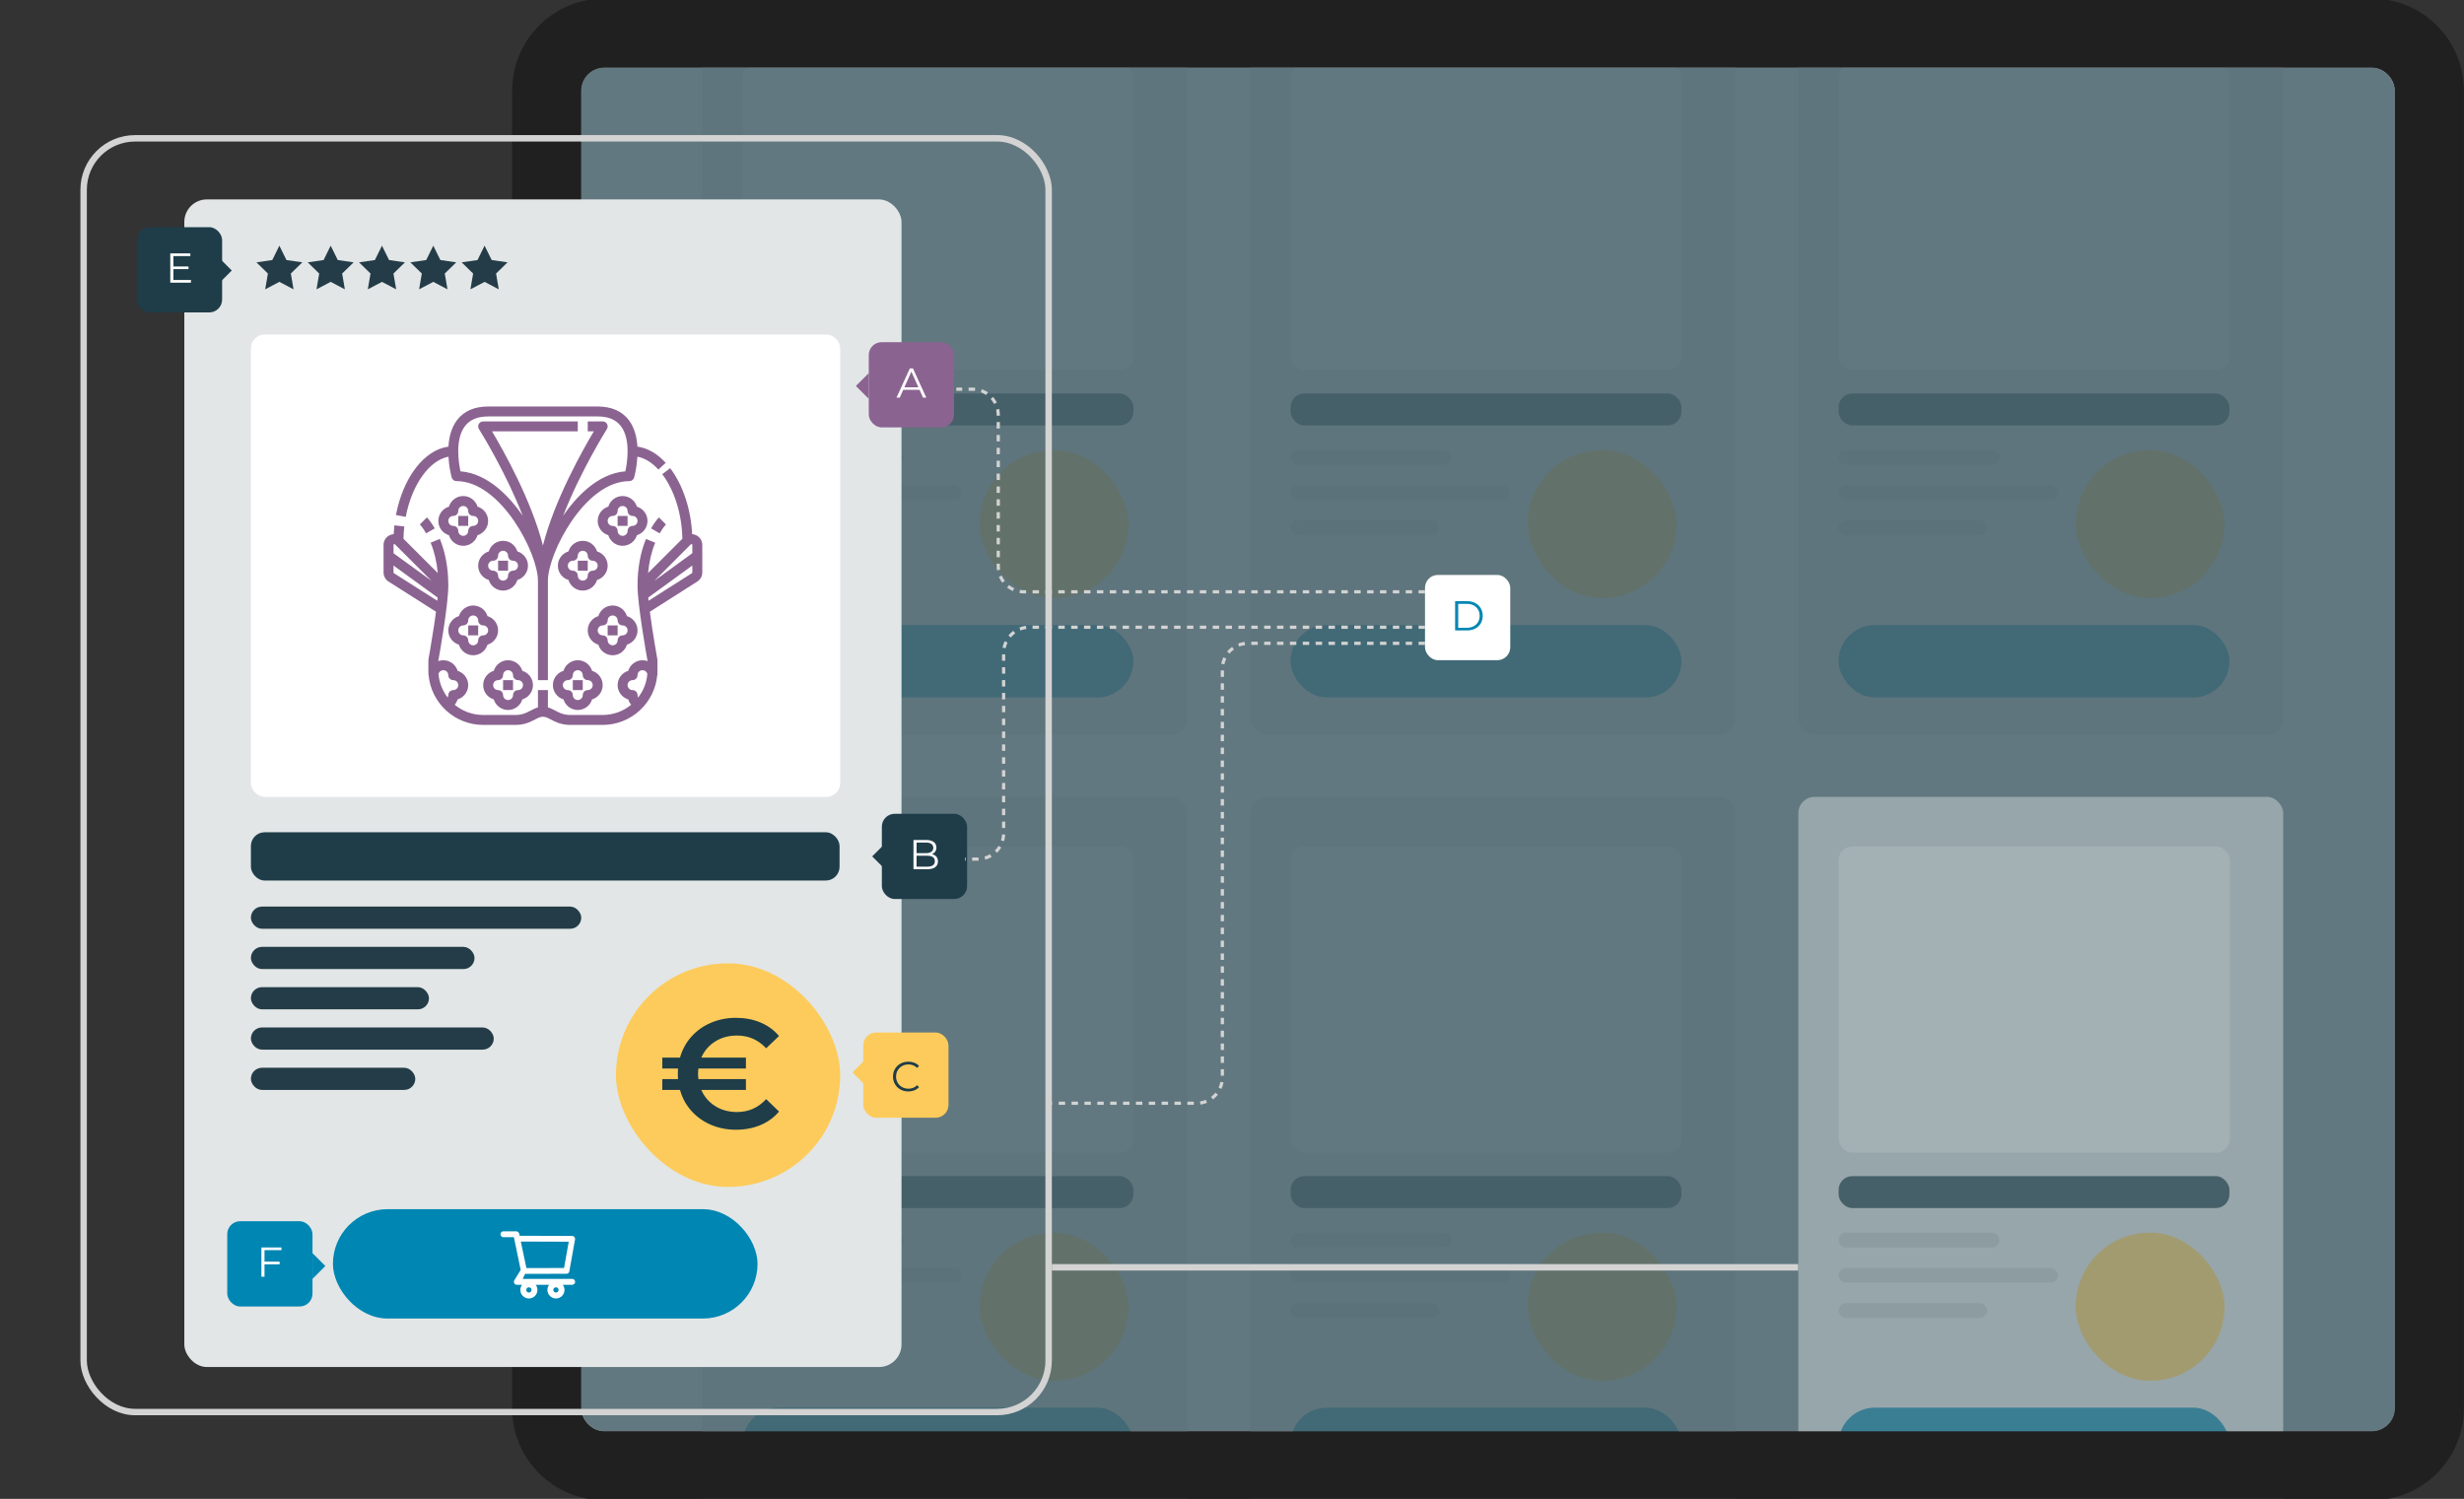 <?xml version="1.0" encoding="UTF-8"?>
<svg width="766px" height="466px" viewBox="0 0 766 466" version="1.1" xmlns="http://www.w3.org/2000/svg" xmlns:xlink="http://www.w3.org/1999/xlink">
    <rect x="0" y="0" width="766" height="466" fill="#333333" stroke="none"/>
    <title>product_result@1x</title>
    <g id="product_result" stroke="none" stroke-width="1" fill="none" fill-rule="evenodd">
        <rect id="Rectangle" fill="#FFFFFF" x="180.653" y="21" width="563.875" height="424" rx="7.213"></rect>
        <g id="gridProduct" opacity="0.411" transform="translate(218.324, 4.43)">
            <rect id="Rectangle-Copy-13" fill="#E2E6E7" x="0" y="0" width="150.734" height="224" rx="5"></rect>
            <rect id="Rectangle" fill="#FFFFFF" x="12.515" y="15.404" width="121.637" height="95.211" rx="4.266"></rect>
            <rect id="Rectangle-Copy-10" fill-opacity="0.139" fill="#243C47" x="12.515" y="135.487" width="49.996" height="4.568" rx="2.284"></rect>
            <rect id="Rectangle-Copy-10" fill="#1E3D49" x="12.515" y="117.902" width="121.504" height="9.935" rx="4.266"></rect>
            <rect id="Rectangle-Copy-10" fill="#0086B2" x="12.515" y="189.885" width="121.504" height="22.52" rx="11.26"></rect>
            <rect id="Rectangle-Copy-10" fill="#FDCB5B" x="86.202" y="135.487" width="46.29" height="46.033" rx="23.016"></rect>
            <rect id="Rectangle-Copy-30" fill-opacity="0.139" fill="#243C47" x="12.515" y="157.412" width="46.155" height="4.568" rx="2.284"></rect>
            <rect id="Rectangle-Copy-31" fill-opacity="0.139" fill="#243C47" x="12.515" y="146.45" width="68.189" height="4.568" rx="2.284"></rect>
        </g>
        <g id="gridProduct" opacity="0.411" transform="translate(388.695, 4.43)">
            <rect id="Rectangle-Copy-13" fill="#E2E6E7" x="0" y="0" width="150.734" height="224" rx="5"></rect>
            <rect id="Rectangle" fill="#FFFFFF" x="12.515" y="15.404" width="121.637" height="95.211" rx="4.266"></rect>
            <rect id="Rectangle-Copy-10" fill-opacity="0.139" fill="#243C47" x="12.515" y="135.487" width="49.996" height="4.568" rx="2.284"></rect>
            <rect id="Rectangle-Copy-10" fill="#1E3D49" x="12.515" y="117.902" width="121.504" height="9.935" rx="4.266"></rect>
            <rect id="Rectangle-Copy-10" fill="#0086B2" x="12.515" y="189.885" width="121.504" height="22.52" rx="11.26"></rect>
            <rect id="Rectangle-Copy-10" fill="#FDCB5B" x="86.202" y="135.487" width="46.29" height="46.033" rx="23.016"></rect>
            <rect id="Rectangle-Copy-30" fill-opacity="0.139" fill="#243C47" x="12.515" y="157.412" width="46.155" height="4.568" rx="2.284"></rect>
            <rect id="Rectangle-Copy-31" fill-opacity="0.139" fill="#243C47" x="12.515" y="146.45" width="68.189" height="4.568" rx="2.284"></rect>
        </g>
        <g id="gridProduct" opacity="0.411" transform="translate(218.324, 247.75)">
            <rect id="Rectangle-Copy-13" fill="#E2E6E7" x="0" y="0" width="150.734" height="224" rx="5"></rect>
            <rect id="Rectangle" fill="#FFFFFF" x="12.515" y="15.404" width="121.637" height="95.211" rx="4.266"></rect>
            <rect id="Rectangle-Copy-10" fill-opacity="0.139" fill="#243C47" x="12.515" y="135.487" width="49.996" height="4.568" rx="2.284"></rect>
            <rect id="Rectangle-Copy-10" fill="#1E3D49" x="12.515" y="117.902" width="121.504" height="9.935" rx="4.266"></rect>
            <rect id="Rectangle-Copy-10" fill="#0086B2" x="12.515" y="189.885" width="121.504" height="22.52" rx="11.26"></rect>
            <rect id="Rectangle-Copy-10" fill="#FDCB5B" x="86.202" y="135.487" width="46.29" height="46.033" rx="23.016"></rect>
            <rect id="Rectangle-Copy-30" fill-opacity="0.139" fill="#243C47" x="12.515" y="157.412" width="46.155" height="4.568" rx="2.284"></rect>
            <rect id="Rectangle-Copy-31" fill-opacity="0.139" fill="#243C47" x="12.515" y="146.45" width="68.189" height="4.568" rx="2.284"></rect>
        </g>
        <g id="gridProduct" opacity="0.411" transform="translate(388.695, 247.75)">
            <rect id="Rectangle-Copy-13" fill="#E2E6E7" x="0" y="0" width="150.734" height="224" rx="5"></rect>
            <rect id="Rectangle" fill="#FFFFFF" x="12.515" y="15.404" width="121.637" height="95.211" rx="4.266"></rect>
            <rect id="Rectangle-Copy-10" fill-opacity="0.139" fill="#243C47" x="12.515" y="135.487" width="49.996" height="4.568" rx="2.284"></rect>
            <rect id="Rectangle-Copy-10" fill="#1E3D49" x="12.515" y="117.902" width="121.504" height="9.935" rx="4.266"></rect>
            <rect id="Rectangle-Copy-10" fill="#0086B2" x="12.515" y="189.885" width="121.504" height="22.52" rx="11.26"></rect>
            <rect id="Rectangle-Copy-10" fill="#FDCB5B" x="86.202" y="135.487" width="46.29" height="46.033" rx="23.016"></rect>
            <rect id="Rectangle-Copy-30" fill-opacity="0.139" fill="#243C47" x="12.515" y="157.412" width="46.155" height="4.568" rx="2.284"></rect>
            <rect id="Rectangle-Copy-31" fill-opacity="0.139" fill="#243C47" x="12.515" y="146.45" width="68.189" height="4.568" rx="2.284"></rect>
        </g>
        <g id="gridProduct" opacity="0.411" transform="translate(559.067, 4.43)">
            <rect id="Rectangle-Copy-13" fill="#E2E6E7" x="0" y="0" width="150.734" height="224" rx="5"></rect>
            <rect id="Rectangle" fill="#FFFFFF" x="12.515" y="15.404" width="121.637" height="95.211" rx="4.266"></rect>
            <rect id="Rectangle-Copy-10" fill-opacity="0.139" fill="#243C47" x="12.515" y="135.487" width="49.996" height="4.568" rx="2.284"></rect>
            <rect id="Rectangle-Copy-10" fill="#1E3D49" x="12.515" y="117.902" width="121.504" height="9.935" rx="4.266"></rect>
            <rect id="Rectangle-Copy-10" fill="#0086B2" x="12.515" y="189.885" width="121.504" height="22.52" rx="11.26"></rect>
            <rect id="Rectangle-Copy-10" fill="#FDCB5B" x="86.202" y="135.487" width="46.29" height="46.033" rx="23.016"></rect>
            <rect id="Rectangle-Copy-30" fill-opacity="0.139" fill="#243C47" x="12.515" y="157.412" width="46.155" height="4.568" rx="2.284"></rect>
            <rect id="Rectangle-Copy-31" fill-opacity="0.139" fill="#243C47" x="12.515" y="146.45" width="68.189" height="4.568" rx="2.284"></rect>
        </g>
        <rect id="Rectangle" fill-opacity="0.692" fill="#1E3D49" x="180.653" y="21" width="563.875" height="424" rx="7.213"></rect>
        <g id="gridProduct" opacity="0.411" transform="translate(559.067, 247.75)">
            <rect id="Rectangle-Copy-13" fill="#E2E6E7" x="0" y="0" width="150.734" height="224" rx="5"></rect>
            <rect id="Rectangle" fill="#FFFFFF" x="12.515" y="15.404" width="121.637" height="95.211" rx="4.266"></rect>
            <rect id="Rectangle-Copy-10" fill-opacity="0.139" fill="#243C47" x="12.515" y="135.487" width="49.996" height="4.568" rx="2.284"></rect>
            <rect id="Rectangle-Copy-10" fill="#1E3D49" x="12.515" y="117.902" width="121.504" height="9.935" rx="4.266"></rect>
            <rect id="Rectangle-Copy-10" fill="#0086B2" x="12.515" y="189.885" width="121.504" height="22.52" rx="11.26"></rect>
            <rect id="Rectangle-Copy-10" fill="#FDCB5B" x="86.202" y="135.487" width="46.29" height="46.033" rx="23.016"></rect>
            <rect id="Rectangle-Copy-30" fill-opacity="0.139" fill="#243C47" x="12.515" y="157.412" width="46.155" height="4.568" rx="2.284"></rect>
            <rect id="Rectangle-Copy-31" fill-opacity="0.139" fill="#243C47" x="12.515" y="146.45" width="68.189" height="4.568" rx="2.284"></rect>
        </g>
        <path d="M737.316,-0.443 L187.866,-0.443 C172.04,-0.443 159.211,12.387 159.211,28.213 L159.211,437.787 C159.211,453.613 172.04,466.443 187.866,466.443 L737.316,466.443 C753.142,466.443 765.971,453.613 765.971,437.787 L765.971,28.213 C765.971,12.387 753.142,-0.443 737.316,-0.443 Z M737.316,21 C741.299,21 744.529,24.229 744.529,28.213 L744.529,437.787 C744.529,441.771 741.299,445 737.316,445 L187.866,445 C183.883,445 180.653,441.771 180.653,437.787 L180.653,28.213 C180.653,24.229 183.883,21 187.866,21 L737.316,21 Z" id="Rectangle" fill="#202020" fill-rule="nonzero"></path>
        <rect id="Rectangle-Copy-13" fill="#E2E6E7" x="57.303" y="62" width="222.957" height="363" rx="7"></rect>
        <rect id="Rectangle" fill="#FFFFFF" x="78" y="104" width="183.2" height="143.75" rx="4.266"></rect>
        <rect id="Rectangle-Copy-10" fill="#1E3D49" x="78" y="258.75" width="183" height="15" rx="4.266"></rect>
        <rect id="Rectangle-Copy-10" fill="#0086B2" x="103.5" y="375.93" width="132" height="34" rx="17"></rect>
        <rect id="Rectangle-Copy-10" fill="#FDCB5B" x="191.481" y="299.5" width="69.719" height="69.5" rx="34.75"></rect>
        <g id="Group" transform="translate(79.35, 76.38)" fill="#243C47">
            <polygon id="Star" points="55.35 11.25 50.942 13.568 51.784 8.659 48.217 5.182 53.146 4.466 55.35 0 57.554 4.466 62.483 5.182 58.916 8.659 59.758 13.568"></polygon>
            <polygon id="Star" points="7.5 11.25 3.092 13.568 3.934 8.659 0.367 5.182 5.296 4.466 7.5 0 9.704 4.466 14.633 5.182 11.066 8.659 11.908 13.568"></polygon>
            <polygon id="Star" points="23.45 11.25 19.042 13.568 19.884 8.659 16.317 5.182 21.246 4.466 23.45 0 25.654 4.466 30.583 5.182 27.016 8.659 27.858 13.568"></polygon>
            <polygon id="Star" points="39.4 11.25 34.992 13.568 35.834 8.659 32.267 5.182 37.196 4.466 39.4 0 41.604 4.466 46.533 5.182 42.966 8.659 43.808 13.568"></polygon>
            <polygon id="Star" points="71.3 11.25 66.892 13.568 67.734 8.659 64.167 5.182 69.096 4.466 71.3 0 73.504 4.466 78.433 5.182 74.866 8.659 75.708 13.568"></polygon>
        </g>
        <g id="€" transform="translate(205.891, 316.437)" fill="#1E3D49" fill-rule="nonzero">
            <path d="M23.246,29.286 C26.822,29.286 29.834,27.949 32.283,25.275 L36.294,29.141 C34.747,30.978 32.822,32.379 30.519,33.346 C28.215,34.313 25.678,34.796 22.907,34.796 C20.104,34.796 17.503,34.28 15.102,33.249 C12.702,32.218 10.672,30.769 9.013,28.9 C7.354,27.031 6.186,24.873 5.509,22.424 L0,22.424 L0,19.041 L4.881,19.041 C4.849,18.687 4.833,18.139 4.833,17.398 C4.833,16.657 4.849,16.109 4.881,15.755 L0,15.755 L0,12.372 L5.509,12.372 C6.186,9.923 7.354,7.765 9.013,5.896 C10.672,4.027 12.702,2.577 15.102,1.546 C17.503,0.515 20.104,0 22.907,0 C25.678,0 28.215,0.483 30.519,1.45 C32.822,2.416 34.747,3.818 36.294,5.654 L32.283,9.472 C29.834,6.83 26.822,5.509 23.246,5.509 C20.668,5.509 18.405,6.121 16.456,7.346 C14.506,8.57 13.065,10.245 12.13,12.372 L26,12.372 L26,15.755 L11.212,15.755 C11.148,16.464 11.115,17.011 11.115,17.398 C11.115,17.785 11.148,18.332 11.212,19.041 L26,19.041 L26,22.424 L12.13,22.424 C13.065,24.55 14.506,26.226 16.456,27.45 C18.405,28.674 20.668,29.286 23.246,29.286 Z" id="Path"></path>
        </g>
        <rect id="Rectangle-Copy-30" fill="#243C47" x="78" y="294.378" width="69.515" height="6.897" rx="3.448"></rect>
        <rect id="Rectangle-Copy-31" fill="#243C47" x="78" y="281.852" width="102.7" height="6.897" rx="3.448"></rect>
        <rect id="Rectangle-Copy-10" fill="#243C47" x="78" y="306.905" width="55.357" height="6.897" rx="3.448"></rect>
        <rect id="Rectangle-Copy-30" fill="#243C47" x="78" y="331.958" width="51.104" height="6.897" rx="3.448"></rect>
        <rect id="Rectangle-Copy-31" fill="#243C47" x="78" y="319.431" width="75.5" height="6.897" rx="3.448"></rect>
        <path d="M208.341,145.552 C212.3,150.769 214.794,158.315 215.176,166.063 C215.536,166.088 215.9,166.17 216.249,166.315 C217.51,166.837 218.324,168.052 218.324,169.415 L218.324,177.976 C218.324,179.13 217.742,180.188 216.767,180.806 L202.024,190.183 C202.926,197.049 204.344,204.874 204.364,204.989 C204.381,205.08 204.39,205.173 204.39,205.266 L204.39,208.359 C204.39,208.703 204.38,209.044 204.36,209.383 C204.38,209.554 204.39,209.729 204.39,209.906 L204.32,209.907 C203.535,218.566 196.228,225.375 187.36,225.375 L177.167,225.375 C175.493,225.375 173.818,224.979 172.321,224.232 L170.167,223.155 C169.299,222.722 168.264,222.722 167.396,223.155 L165.242,224.232 C163.745,224.979 162.07,225.375 160.396,225.375 L150.203,225.375 C141.335,225.375 134.027,218.566 133.243,209.907 L133.173,209.906 C133.173,209.729 133.183,209.554 133.202,209.382 C133.183,209.044 133.173,208.703 133.173,208.359 L133.173,205.266 C133.173,205.173 133.182,205.08 133.199,204.989 C133.215,204.898 134.095,200.041 134.908,194.63 L135.016,193.906 L135.07,193.542 L135.07,193.542 L135.176,192.812 C135.302,191.932 135.425,191.049 135.539,190.181 L120.795,180.806 C119.821,180.188 119.239,179.13 119.239,177.976 L119.239,169.415 C119.239,168.052 120.053,166.837 121.313,166.315 C121.663,166.171 122.026,166.088 122.387,166.065 C122.43,165.148 122.504,164.233 122.606,163.327 L125.684,163.675 C125.54,164.94 125.458,166.226 125.436,167.505 L136.094,178.152 C135.778,174.72 135.036,171.559 133.877,168.716 L136.744,167.548 C138.485,171.813 139.366,176.696 139.366,182.062 C139.366,188.091 136.585,203.655 136.269,205.405 L136.269,205.531 C136.754,205.359 137.275,205.266 137.817,205.266 C139.91,205.266 141.683,206.655 142.262,208.559 C144.168,209.137 145.558,210.909 145.558,213 C145.558,215.091 144.168,216.864 142.259,217.441 C142.073,218.051 141.763,218.618 141.351,219.103 C143.758,221.087 146.843,222.281 150.203,222.281 L160.396,222.281 C161.59,222.281 162.788,221.998 163.857,221.464 L166.012,220.388 C166.404,220.192 166.814,220.041 167.233,219.934 L167.233,214.547 L170.33,214.547 L170.329,219.934 C170.749,220.041 171.158,220.192 171.551,220.388 L173.706,221.464 C174.775,221.998 175.973,222.281 177.167,222.281 L187.36,222.281 C190.719,222.281 193.805,221.087 196.214,219.102 C195.8,218.618 195.49,218.051 195.304,217.441 C193.395,216.864 192.005,215.091 192.005,213 C192.005,210.909 193.395,209.137 195.301,208.559 C195.88,206.655 197.652,205.266 199.746,205.266 C200.288,205.266 200.809,205.359 201.294,205.531 L201.294,205.405 C200.978,203.655 198.197,188.091 198.197,182.062 C198.197,176.699 199.078,171.819 200.815,167.557 L203.683,168.724 C202.526,171.564 201.785,174.723 201.469,178.153 L212.127,167.505 C212.003,159.911 209.685,152.444 205.873,147.42 L208.341,145.552 Z M157.944,205.266 C160.037,205.266 161.81,206.655 162.389,208.559 C164.295,209.137 165.685,210.909 165.685,213 C165.685,215.09 164.295,216.863 162.389,217.441 C161.81,219.345 160.037,220.734 157.944,220.734 C155.851,220.734 154.078,219.345 153.499,217.441 C151.593,216.863 150.203,215.09 150.203,213 C150.203,210.909 151.593,209.137 153.499,208.559 C154.078,206.655 155.851,205.266 157.944,205.266 Z M179.619,205.266 C181.712,205.266 183.485,206.655 184.064,208.559 C185.97,209.137 187.36,210.909 187.36,213 C187.36,215.09 185.97,216.863 184.064,217.441 C183.485,219.345 181.712,220.734 179.619,220.734 C177.526,220.734 175.753,219.345 175.174,217.441 C173.268,216.863 171.878,215.09 171.878,213 C171.878,210.909 173.268,209.137 175.174,208.559 C175.753,206.655 177.526,205.266 179.619,205.266 Z M157.944,208.359 C157.089,208.359 156.396,209.052 156.396,209.906 C156.396,210.76 155.704,211.453 154.848,211.453 C153.993,211.453 153.299,212.146 153.299,213 C153.299,213.852 153.993,214.547 154.848,214.547 C155.704,214.547 156.396,215.24 156.396,216.094 C156.396,216.946 157.089,217.641 157.944,217.641 C158.799,217.641 159.492,216.946 159.492,216.094 C159.492,215.24 160.184,214.547 161.04,214.547 C161.895,214.547 162.589,213.852 162.589,213 C162.589,212.146 161.895,211.453 161.04,211.453 C160.184,211.453 159.492,210.76 159.492,209.906 C159.492,209.052 158.799,208.359 157.944,208.359 Z M179.619,208.359 C178.764,208.359 178.071,209.052 178.071,209.906 C178.071,210.76 177.379,211.453 176.522,211.453 C175.668,211.453 174.974,212.146 174.974,213 C174.974,213.852 175.668,214.547 176.522,214.547 C177.379,214.547 178.071,215.24 178.071,216.094 C178.071,216.946 178.764,217.641 179.619,217.641 C180.473,217.641 181.167,216.946 181.167,216.094 C181.167,215.24 181.859,214.547 182.715,214.547 C183.57,214.547 184.264,213.852 184.264,213 C184.264,212.146 183.57,211.453 182.715,211.453 C181.859,211.453 181.167,210.76 181.167,209.906 C181.167,209.052 180.473,208.359 179.619,208.359 Z M199.746,208.359 C198.891,208.359 198.197,209.052 198.197,209.906 C198.197,210.76 197.505,211.453 196.649,211.453 C195.795,211.453 195.101,212.146 195.101,213 C195.101,213.852 195.795,214.547 196.649,214.547 C197.505,214.547 198.197,215.24 198.197,216.094 C198.197,216.362 198.268,216.621 198.395,216.849 C199.989,214.786 201.017,212.266 201.245,209.524 C201.075,208.854 200.468,208.359 199.746,208.359 Z M137.817,208.359 C137.095,208.359 136.488,208.854 136.317,209.523 C136.546,212.266 137.573,214.785 139.166,216.848 C139.295,216.621 139.366,216.361 139.366,216.094 C139.366,215.24 140.058,214.547 140.914,214.547 C141.768,214.547 142.462,213.852 142.462,213 C142.462,212.146 141.768,211.453 140.914,211.453 C140.058,211.453 139.366,210.76 139.366,209.906 C139.366,209.052 138.672,208.359 137.817,208.359 Z M159.492,211.453 L159.492,214.547 L156.396,214.547 L156.396,211.453 L159.492,211.453 Z M181.167,211.453 L181.167,214.547 L178.071,214.547 L178.071,211.453 L181.167,211.453 Z M185.748,126.375 C190.077,126.375 193.356,127.803 195.493,130.621 C197.278,132.977 197.981,135.982 198.153,138.852 C201.285,139.269 204.304,140.991 206.962,143.895 L204.68,145.985 C202.646,143.764 200.416,142.403 198.151,141.983 C197.977,145.102 197.355,147.629 197.179,148.293 L197.153,148.392 C197.146,148.418 197.14,148.437 197.137,148.449 C196.95,149.117 196.341,149.578 195.647,149.578 C181.83,149.578 170.33,172.04 170.33,180.516 L170.33,211.453 L167.233,211.453 L167.233,180.516 C167.233,172.04 155.733,149.578 141.915,149.578 C141.222,149.578 140.613,149.117 140.426,148.449 C140.423,148.437 140.417,148.418 140.41,148.392 L140.384,148.293 C140.208,147.629 139.586,145.103 139.411,141.985 C133.493,143.092 128.057,150.619 126.135,160.696 L123.092,160.117 C125.342,148.321 131.925,139.861 139.409,138.851 C139.581,135.983 140.284,132.977 142.07,130.621 C144.207,127.803 147.486,126.375 151.815,126.375 L185.748,126.375 Z M190.456,188.25 C192.549,188.25 194.322,189.639 194.901,191.543 C196.807,192.122 198.197,193.893 198.197,195.984 C198.197,198.074 196.807,199.847 194.901,200.425 C194.322,202.33 192.549,203.719 190.456,203.719 C188.363,203.719 186.59,202.33 186.011,200.425 C184.106,199.847 182.715,198.074 182.715,195.984 C182.715,193.893 184.106,192.122 186.011,191.543 C186.59,189.639 188.363,188.25 190.456,188.25 Z M147.107,188.25 C149.2,188.25 150.972,189.639 151.551,191.543 C153.457,192.122 154.848,193.893 154.848,195.984 C154.848,198.074 153.457,199.847 151.551,200.425 C150.972,202.33 149.2,203.719 147.107,203.719 C145.013,203.719 143.241,202.33 142.662,200.425 C140.756,199.847 139.366,198.074 139.366,195.984 C139.366,193.893 140.756,192.122 142.662,191.543 C143.241,189.639 145.013,188.25 147.107,188.25 Z M190.456,191.344 C189.602,191.344 188.908,192.037 188.908,192.891 C188.908,193.697 188.291,194.36 187.501,194.431 L187.36,194.438 C186.505,194.438 185.812,195.131 185.812,195.984 C185.812,196.837 186.505,197.531 187.36,197.531 C188.216,197.531 188.908,198.224 188.908,199.078 C188.908,199.93 189.602,200.625 190.456,200.625 C191.311,200.625 192.005,199.93 192.005,199.078 C192.005,198.224 192.697,197.531 193.553,197.531 C194.407,197.531 195.101,196.837 195.101,195.984 C195.101,195.178 194.482,194.515 193.694,194.444 L193.553,194.438 C192.697,194.438 192.005,193.744 192.005,192.891 C192.005,192.037 191.311,191.344 190.456,191.344 Z M147.107,191.344 C146.299,191.344 145.636,191.962 145.565,192.75 L145.558,192.891 C145.558,193.697 144.941,194.36 144.151,194.431 L144.01,194.438 C143.156,194.438 142.462,195.131 142.462,195.984 C142.462,196.837 143.156,197.531 144.01,197.531 C144.866,197.531 145.558,198.224 145.558,199.078 C145.558,199.93 146.252,200.625 147.107,200.625 C147.961,200.625 148.655,199.93 148.655,199.078 C148.655,198.224 149.347,197.531 150.203,197.531 C151.058,197.531 151.751,196.837 151.751,195.984 C151.751,195.131 151.058,194.438 150.203,194.438 C149.347,194.438 148.655,193.744 148.655,192.891 C148.655,192.037 147.961,191.344 147.107,191.344 Z M192.005,194.438 L192.005,197.531 L188.908,197.531 L188.908,194.438 L192.005,194.438 Z M148.655,194.438 L148.655,197.531 L145.558,197.531 L145.558,194.438 L148.655,194.438 Z M215.227,175.818 L201.515,185.783 C201.546,186.105 201.579,186.436 201.615,186.774 L215.105,178.197 C215.183,178.147 215.228,178.065 215.228,177.976 L215.227,175.818 Z M122.335,175.818 L122.335,177.976 C122.335,178.065 122.38,178.147 122.456,178.197 L135.947,186.775 C135.983,186.436 136.017,186.104 136.048,185.781 L122.335,175.818 Z M181.167,168.141 C183.26,168.141 185.033,169.53 185.612,171.434 C187.518,172.012 188.908,173.784 188.908,175.875 C188.908,177.965 187.518,179.738 185.612,180.316 C185.033,182.22 183.26,183.609 181.167,183.609 C179.074,183.609 177.301,182.22 176.722,180.316 C174.816,179.738 173.426,177.965 173.426,175.875 C173.426,173.784 174.816,172.012 176.722,171.434 C177.301,169.53 179.074,168.141 181.167,168.141 Z M156.396,168.141 C158.489,168.141 160.262,169.53 160.841,171.434 C162.747,172.012 164.137,173.784 164.137,175.875 C164.137,177.965 162.747,179.738 160.841,180.316 C160.262,182.22 158.489,183.609 156.396,183.609 C154.303,183.609 152.53,182.22 151.951,180.316 C150.045,179.738 148.655,177.965 148.655,175.875 C148.655,173.784 150.045,172.012 151.951,171.434 C152.53,169.53 154.303,168.141 156.396,168.141 Z M122.498,169.172 C122.335,169.24 122.335,169.367 122.335,169.415 L122.335,171.993 L134.121,180.557 L122.795,169.239 C122.703,169.16 122.62,169.121 122.498,169.172 Z M214.78,169.23 C214.778,169.23 214.776,169.232 214.774,169.234 L203.442,180.556 L215.227,171.993 L215.227,169.385 C215.223,169.327 215.201,169.229 215.065,169.172 C214.904,169.104 214.813,169.197 214.78,169.23 Z M181.167,171.234 C180.312,171.234 179.619,171.927 179.619,172.781 C179.619,173.635 178.927,174.328 178.071,174.328 C177.216,174.328 176.522,175.021 176.522,175.875 C176.522,176.727 177.216,177.422 178.071,177.422 C178.927,177.422 179.619,178.115 179.619,178.969 C179.619,179.821 180.312,180.516 181.167,180.516 C182.022,180.516 182.715,179.821 182.715,178.969 C182.715,178.115 183.407,177.422 184.264,177.422 C185.118,177.422 185.812,176.727 185.812,175.875 C185.812,175.021 185.118,174.328 184.264,174.328 C183.407,174.328 182.715,173.635 182.715,172.781 C182.715,171.927 182.022,171.234 181.167,171.234 Z M156.396,171.234 C155.541,171.234 154.848,171.927 154.848,172.781 C154.848,173.635 154.156,174.328 153.299,174.328 C152.445,174.328 151.751,175.021 151.751,175.875 C151.751,176.727 152.445,177.422 153.299,177.422 C154.156,177.422 154.848,178.115 154.848,178.969 C154.848,179.821 155.541,180.516 156.396,180.516 C157.25,180.516 157.944,179.821 157.944,178.969 C157.944,178.115 158.636,177.422 159.492,177.422 C160.347,177.422 161.04,176.727 161.04,175.875 C161.04,175.021 160.347,174.328 159.492,174.328 C158.636,174.328 157.944,173.635 157.944,172.781 C157.944,171.927 157.25,171.234 156.396,171.234 Z M182.715,174.328 L182.715,177.422 L179.619,177.422 L179.619,174.328 L182.715,174.328 Z M157.944,174.328 L157.944,177.422 L154.848,177.422 L154.848,174.328 L157.944,174.328 Z M193.553,154.219 C195.646,154.219 197.419,155.608 197.998,157.512 C199.903,158.091 201.294,159.862 201.294,161.953 C201.294,164.043 199.903,165.816 197.998,166.394 C197.419,168.298 195.646,169.688 193.553,169.688 C191.46,169.688 189.687,168.298 189.108,166.394 C187.202,165.816 185.812,164.043 185.812,161.953 C185.812,159.862 187.202,158.091 189.108,157.512 C189.687,155.608 191.46,154.219 193.553,154.219 Z M144.01,154.219 C146.103,154.219 147.876,155.608 148.455,157.512 C150.361,158.091 151.751,159.862 151.751,161.953 C151.751,164.043 150.361,165.816 148.455,166.394 C147.876,168.298 146.103,169.688 144.01,169.688 C141.917,169.688 140.144,168.298 139.565,166.394 C137.659,165.816 136.269,164.043 136.269,161.953 C136.269,159.862 137.659,158.091 139.565,157.512 C140.144,155.608 141.917,154.219 144.01,154.219 Z M185.748,129.469 L151.815,129.469 C148.46,129.469 146.08,130.456 144.54,132.488 C141.417,136.606 142.564,143.81 143.148,146.532 C152.031,147.213 158.84,155.113 162.188,159.907 L162.508,160.373 C157.442,147.327 149.988,135.149 149.001,133.561 L148.946,133.473 C148.916,133.425 148.898,133.396 148.893,133.389 C148.593,132.912 148.574,132.309 148.847,131.815 C149.119,131.322 149.639,131.016 150.203,131.016 L179.619,131.016 L179.619,134.109 L152.96,134.109 C156.455,139.969 165.213,155.509 168.781,169.616 C172.35,155.509 181.108,139.969 184.603,134.109 L182.715,134.109 L182.715,131.016 L187.36,131.016 C187.923,131.016 188.444,131.322 188.716,131.815 C188.989,132.309 188.97,132.912 188.67,133.389 C188.548,133.581 180.454,146.482 175.06,160.365 L175.375,159.907 C178.722,155.114 185.531,147.214 194.412,146.532 C194.996,143.805 196.137,136.586 193.02,132.485 C191.478,130.456 189.1,129.469 185.748,129.469 Z M193.553,157.312 C192.698,157.312 192.005,158.006 192.005,158.859 C192.005,159.713 191.312,160.406 190.456,160.406 C189.602,160.406 188.908,161.099 188.908,161.953 C188.908,162.805 189.602,163.5 190.456,163.5 C191.312,163.5 192.005,164.193 192.005,165.047 C192.005,165.899 192.698,166.594 193.553,166.594 C194.407,166.594 195.101,165.899 195.101,165.047 C195.101,164.193 195.793,163.5 196.649,163.5 C197.504,163.5 198.197,162.805 198.197,161.953 C198.197,161.099 197.504,160.406 196.649,160.406 C195.793,160.406 195.101,159.713 195.101,158.859 C195.101,158.006 194.407,157.312 193.553,157.312 Z M144.01,157.312 C143.156,157.312 142.462,158.006 142.462,158.859 C142.462,159.713 141.77,160.406 140.914,160.406 C140.059,160.406 139.366,161.099 139.366,161.953 C139.366,162.805 140.059,163.5 140.914,163.5 C141.77,163.5 142.462,164.193 142.462,165.047 C142.462,165.899 143.156,166.594 144.01,166.594 C144.865,166.594 145.558,165.899 145.558,165.047 C145.558,164.193 146.25,163.5 147.107,163.5 C147.961,163.5 148.655,162.805 148.655,161.953 C148.655,161.099 147.961,160.406 147.107,160.406 C146.298,160.406 145.636,159.788 145.565,159 L145.558,158.859 C145.558,158.006 144.865,157.312 144.01,157.312 Z M204.844,160.858 L207.033,163.047 C207.028,163.051 206.147,163.958 205.09,165.813 L202.399,164.283 C203.659,162.068 204.728,160.976 204.844,160.858 Z M132.719,160.859 C132.837,160.976 133.902,162.066 135.162,164.278 L132.471,165.809 C131.415,163.958 130.533,163.05 130.524,163.041 L132.719,160.859 Z M195.101,160.406 L195.101,163.5 L192.005,163.5 L192.005,160.406 L195.101,160.406 Z M145.558,160.406 L145.558,163.5 L142.462,163.5 L142.462,160.406 L145.558,160.406 Z" id="Combined-Shape" fill="#8B6391"></path>
        <rect id="Rectangle" fill="#8B6391" x="270.084" y="106.375" width="26.5" height="26.5" rx="4"></rect>
        <g id="A" transform="translate(278.699, 114.525)" fill="#FFFFFF" fill-rule="nonzero">
            <path d="M7.163,6.669 L2.093,6.669 L1.001,9.1 L0,9.1 L4.16,0 L5.109,0 L9.269,9.1 L8.255,9.1 L7.163,6.669 Z M6.812,5.889 L4.628,1.001 L2.444,5.889 L6.812,5.889 Z" id="Shape"></path>
        </g>
        <polyline id="Path-2" fill="#8B6391" transform="translate(268.084, 120) rotate(-180) translate(-268.084, -120) " points="266.084 116 266.084 124 270.084 120"></polyline>
        <polyline id="Path-2" fill="#0086B2" points="97.147 389.6 97.147 397.6 101.147 393.6"></polyline>
        <polyline id="Path-2" fill="#1E3D49" points="68.053 80.1 68.053 88.1 72.053 84.1"></polyline>
        <rect id="Rectangle" fill="#1E3D49" x="42.553" y="70.63" width="26.5" height="26.5" rx="4"></rect>
        <g id="E" transform="translate(52.936, 78.78)" fill="#FFFFFF" fill-rule="nonzero">
            <polygon id="Path" points="6.435 8.268 6.435 9.1 0 9.1 0 0 6.24 0 6.24 0.832 0.962 0.832 0.962 4.069 5.668 4.069 5.668 4.888 0.962 4.888 0.962 8.268"></polygon>
        </g>
        <polyline id="Path-2" fill="#FDCB5B" transform="translate(267.01, 333.4) rotate(-180) translate(-267.01, -333.4) " points="265.01 329.4 265.01 337.4 269.01 333.4 268.094 332.5"></polyline>
        <rect id="Rectangle" fill="#FDCB5B" transform="translate(281.611, 334.25) rotate(-180) translate(-281.611, -334.25) " x="268.361" y="321" width="26.5" height="26.5" rx="4"></rect>
        <g id="C" transform="translate(281.663, 334.7) rotate(-360) translate(-281.663, -334.7) translate(277.614, 330.072)" fill="#1E3D49" fill-rule="nonzero">
            <path d="M4.758,9.256 C3.857,9.256 3.044,9.057 2.321,8.658 C1.597,8.259 1.029,7.707 0.618,7 C0.206,6.294 -6.22664786e-13,5.503 -6.22664786e-13,4.628 C-6.22664786e-13,3.753 0.206,2.962 0.618,2.256 C1.029,1.549 1.599,0.997 2.327,0.598 C3.055,0.199 3.87,0 4.771,0 C5.447,0 6.071,0.113 6.643,0.338 C7.215,0.563 7.7,0.893 8.099,1.326 L7.488,1.937 C6.777,1.218 5.88,0.858 4.797,0.858 C4.078,0.858 3.423,1.023 2.834,1.352 C2.245,1.681 1.783,2.132 1.45,2.704 C1.116,3.276 0.949,3.917 0.949,4.628 C0.949,5.339 1.116,5.98 1.45,6.552 C1.783,7.124 2.245,7.575 2.834,7.904 C3.423,8.233 4.078,8.398 4.797,8.398 C5.889,8.398 6.786,8.034 7.488,7.306 L8.099,7.917 C7.7,8.35 7.213,8.682 6.636,8.912 C6.06,9.141 5.434,9.256 4.758,9.256 Z" id="Path"></path>
        </g>
        <rect id="Rectangle" fill="#1E3D49" transform="translate(287.397, 266.25) rotate(-180) translate(-287.397, -266.25) " x="274.147" y="253" width="26.5" height="26.5" rx="4"></rect>
        <g id="B" transform="translate(287.78, 265.7) rotate(-360) translate(-287.78, -265.7) translate(283.978, 261.15)" fill="#FFFFFF" fill-rule="nonzero">
            <path d="M5.733,4.407 C6.331,4.537 6.793,4.795 7.117,5.181 C7.442,5.566 7.605,6.062 7.605,6.669 C7.605,7.449 7.317,8.049 6.74,8.47 C6.164,8.89 5.313,9.1 4.186,9.1 L2.69948894e-13,9.1 L2.69948894e-13,-2.27373675e-13 L3.926,-2.27373675e-13 C4.94,-2.27373675e-13 5.726,0.204 6.285,0.611 C6.845,1.018 7.124,1.595 7.124,2.34 C7.124,2.843 7,3.269 6.753,3.62 C6.506,3.971 6.166,4.234 5.733,4.407 Z M0.962,0.793 L0.962,4.095 L3.861,4.095 C4.598,4.095 5.165,3.954 5.564,3.672 C5.963,3.391 6.162,2.981 6.162,2.444 C6.162,1.907 5.963,1.497 5.564,1.216 C5.165,0.934 4.598,0.793 3.861,0.793 L0.962,0.793 Z M4.173,8.307 C4.988,8.307 5.603,8.168 6.019,7.891 C6.435,7.614 6.643,7.18 6.643,6.591 C6.643,5.456 5.82,4.888 4.173,4.888 L0.962,4.888 L0.962,8.307 L4.173,8.307 Z" id="Shape"></path>
        </g>
        <polyline id="Path-2" fill="#1E3D49" transform="translate(273.147, 266.25) rotate(-180) translate(-273.147, -266.25) " points="271.147 262.25 271.147 270.25 275.147 266.25"></polyline>
        <rect id="Rectangle" fill="#0086B2" x="70.647" y="379.68" width="26.5" height="26.5" rx="4"></rect>
        <g id="F" transform="translate(81.264, 387.83)" fill="#FFFFFF" fill-rule="nonzero">
            <polygon id="Path" points="0.962 0.832 0.962 4.407 5.668 4.407 5.668 5.239 0.962 5.239 0.962 9.1 0 9.1 0 0 6.24 0 6.24 0.832"></polygon>
        </g>
        <rect id="Rectangle" fill="#FFFFFF" x="443" y="178.75" width="26.5" height="26.5" rx="4"></rect>
        <g id="D" transform="translate(452.363, 186.9)" fill="#0086B2" fill-rule="nonzero">
            <path d="M0,0 L3.705,0 C4.667,0 5.516,0.193 6.253,0.579 C6.99,0.964 7.562,1.502 7.969,2.191 C8.376,2.88 8.58,3.666 8.58,4.55 C8.58,5.434 8.376,6.221 7.969,6.91 C7.562,7.598 6.99,8.136 6.253,8.521 C5.516,8.907 4.667,9.1 3.705,9.1 L0,9.1 L0,0 Z M3.653,8.268 C4.45,8.268 5.148,8.11 5.746,7.793 C6.344,7.477 6.808,7.04 7.137,6.481 C7.466,5.921 7.631,5.278 7.631,4.55 C7.631,3.822 7.466,3.179 7.137,2.619 C6.808,2.061 6.344,1.623 5.746,1.306 C5.148,0.99 4.45,0.832 3.653,0.832 L0.962,0.832 L0.962,8.268 L3.653,8.268 Z" id="Shape"></path>
        </g>
        <path d="M443,184 L318.333,184 C313.915,184 310.333,180.418 310.333,176 L310.333,129 C310.333,124.582 306.752,121 302.333,121 L297.296,121 L297.296,121" id="Path-3" stroke="#D3D3D3" stroke-dasharray="2"></path>
        <path d="M443,267.087 L320,267.087 C315.582,267.087 312,263.505 312,259.087 L312,203 C312,198.582 308.418,195 304,195 L300,195 L300,195" id="Path-3" stroke="#D3D3D3" stroke-dasharray="2" transform="translate(371.5, 231.044) scale(1, -1) translate(-371.5, -231.044) "></path>
        <path d="M443,343 L388,343 C383.582,343 380,339.418 380,335 L380,208 C380,203.582 376.418,200 372,200 L327,200 L327,200" id="Path-3" stroke="#D3D3D3" stroke-dasharray="2" transform="translate(385, 271.5) scale(1, -1) translate(-385, -271.5) "></path>
        <rect id="Rectangle" stroke="#D3D3D3" stroke-width="2" x="26" y="43" width="300" height="396" rx="16"></rect>
        <line x1="327" y1="394" x2="559" y2="394" id="Path-24" stroke="#D3D3D3" stroke-width="2"></line>
        <g id="ant-design:shopping-cart-outlined" transform="translate(154, 380)">
            <rect id="ViewBox" x="0" y="0" width="26.5" height="26.5"></rect>
            <path d="M23.884,17.612 L8.473,17.612 L9.247,16.036 L22.103,16.013 C22.538,16.013 22.911,15.702 22.988,15.272 L24.769,5.306 C24.815,5.045 24.745,4.776 24.575,4.572 C24.404,4.368 24.152,4.25 23.886,4.248 L7.531,4.194 L7.391,3.536 C7.303,3.117 6.925,2.812 6.496,2.812 L2.497,2.812 C1.993,2.812 1.584,3.221 1.584,3.725 C1.584,4.23 1.993,4.639 2.497,4.639 L5.755,4.639 L6.366,7.542 L7.87,14.822 L5.934,17.982 C5.729,18.259 5.699,18.628 5.856,18.934 C6.012,19.242 6.325,19.436 6.672,19.436 L8.297,19.436 C7.95,19.897 7.763,20.457 7.764,21.033 C7.764,22.498 8.954,23.688 10.419,23.688 C11.884,23.688 13.074,22.498 13.074,21.033 C13.074,20.456 12.883,19.894 12.541,19.436 L16.71,19.436 C16.364,19.897 16.176,20.457 16.177,21.033 C16.177,22.498 17.367,23.688 18.832,23.688 C20.297,23.688 21.487,22.498 21.487,21.033 C21.487,20.456 21.296,19.894 20.954,19.436 L23.886,19.436 C24.388,19.436 24.8,19.027 24.8,18.523 C24.797,18.019 24.387,17.612 23.884,17.612 Z M7.911,5.995 L22.812,6.044 L21.353,14.217 L9.648,14.237 L7.911,5.995 Z M10.419,21.851 C9.969,21.851 9.601,21.483 9.601,21.033 C9.601,20.583 9.969,20.215 10.419,20.215 C10.869,20.215 11.237,20.583 11.237,21.033 C11.237,21.485 10.87,21.851 10.419,21.851 Z M18.832,21.851 C18.382,21.851 18.014,21.483 18.014,21.033 C18.014,20.583 18.382,20.215 18.832,20.215 C19.282,20.215 19.65,20.583 19.65,21.033 C19.65,21.485 19.284,21.851 18.832,21.851 L18.832,21.851 Z" id="Shape" fill="#FFFFFF" fill-rule="nonzero"></path>
        </g>
    </g>
</svg>